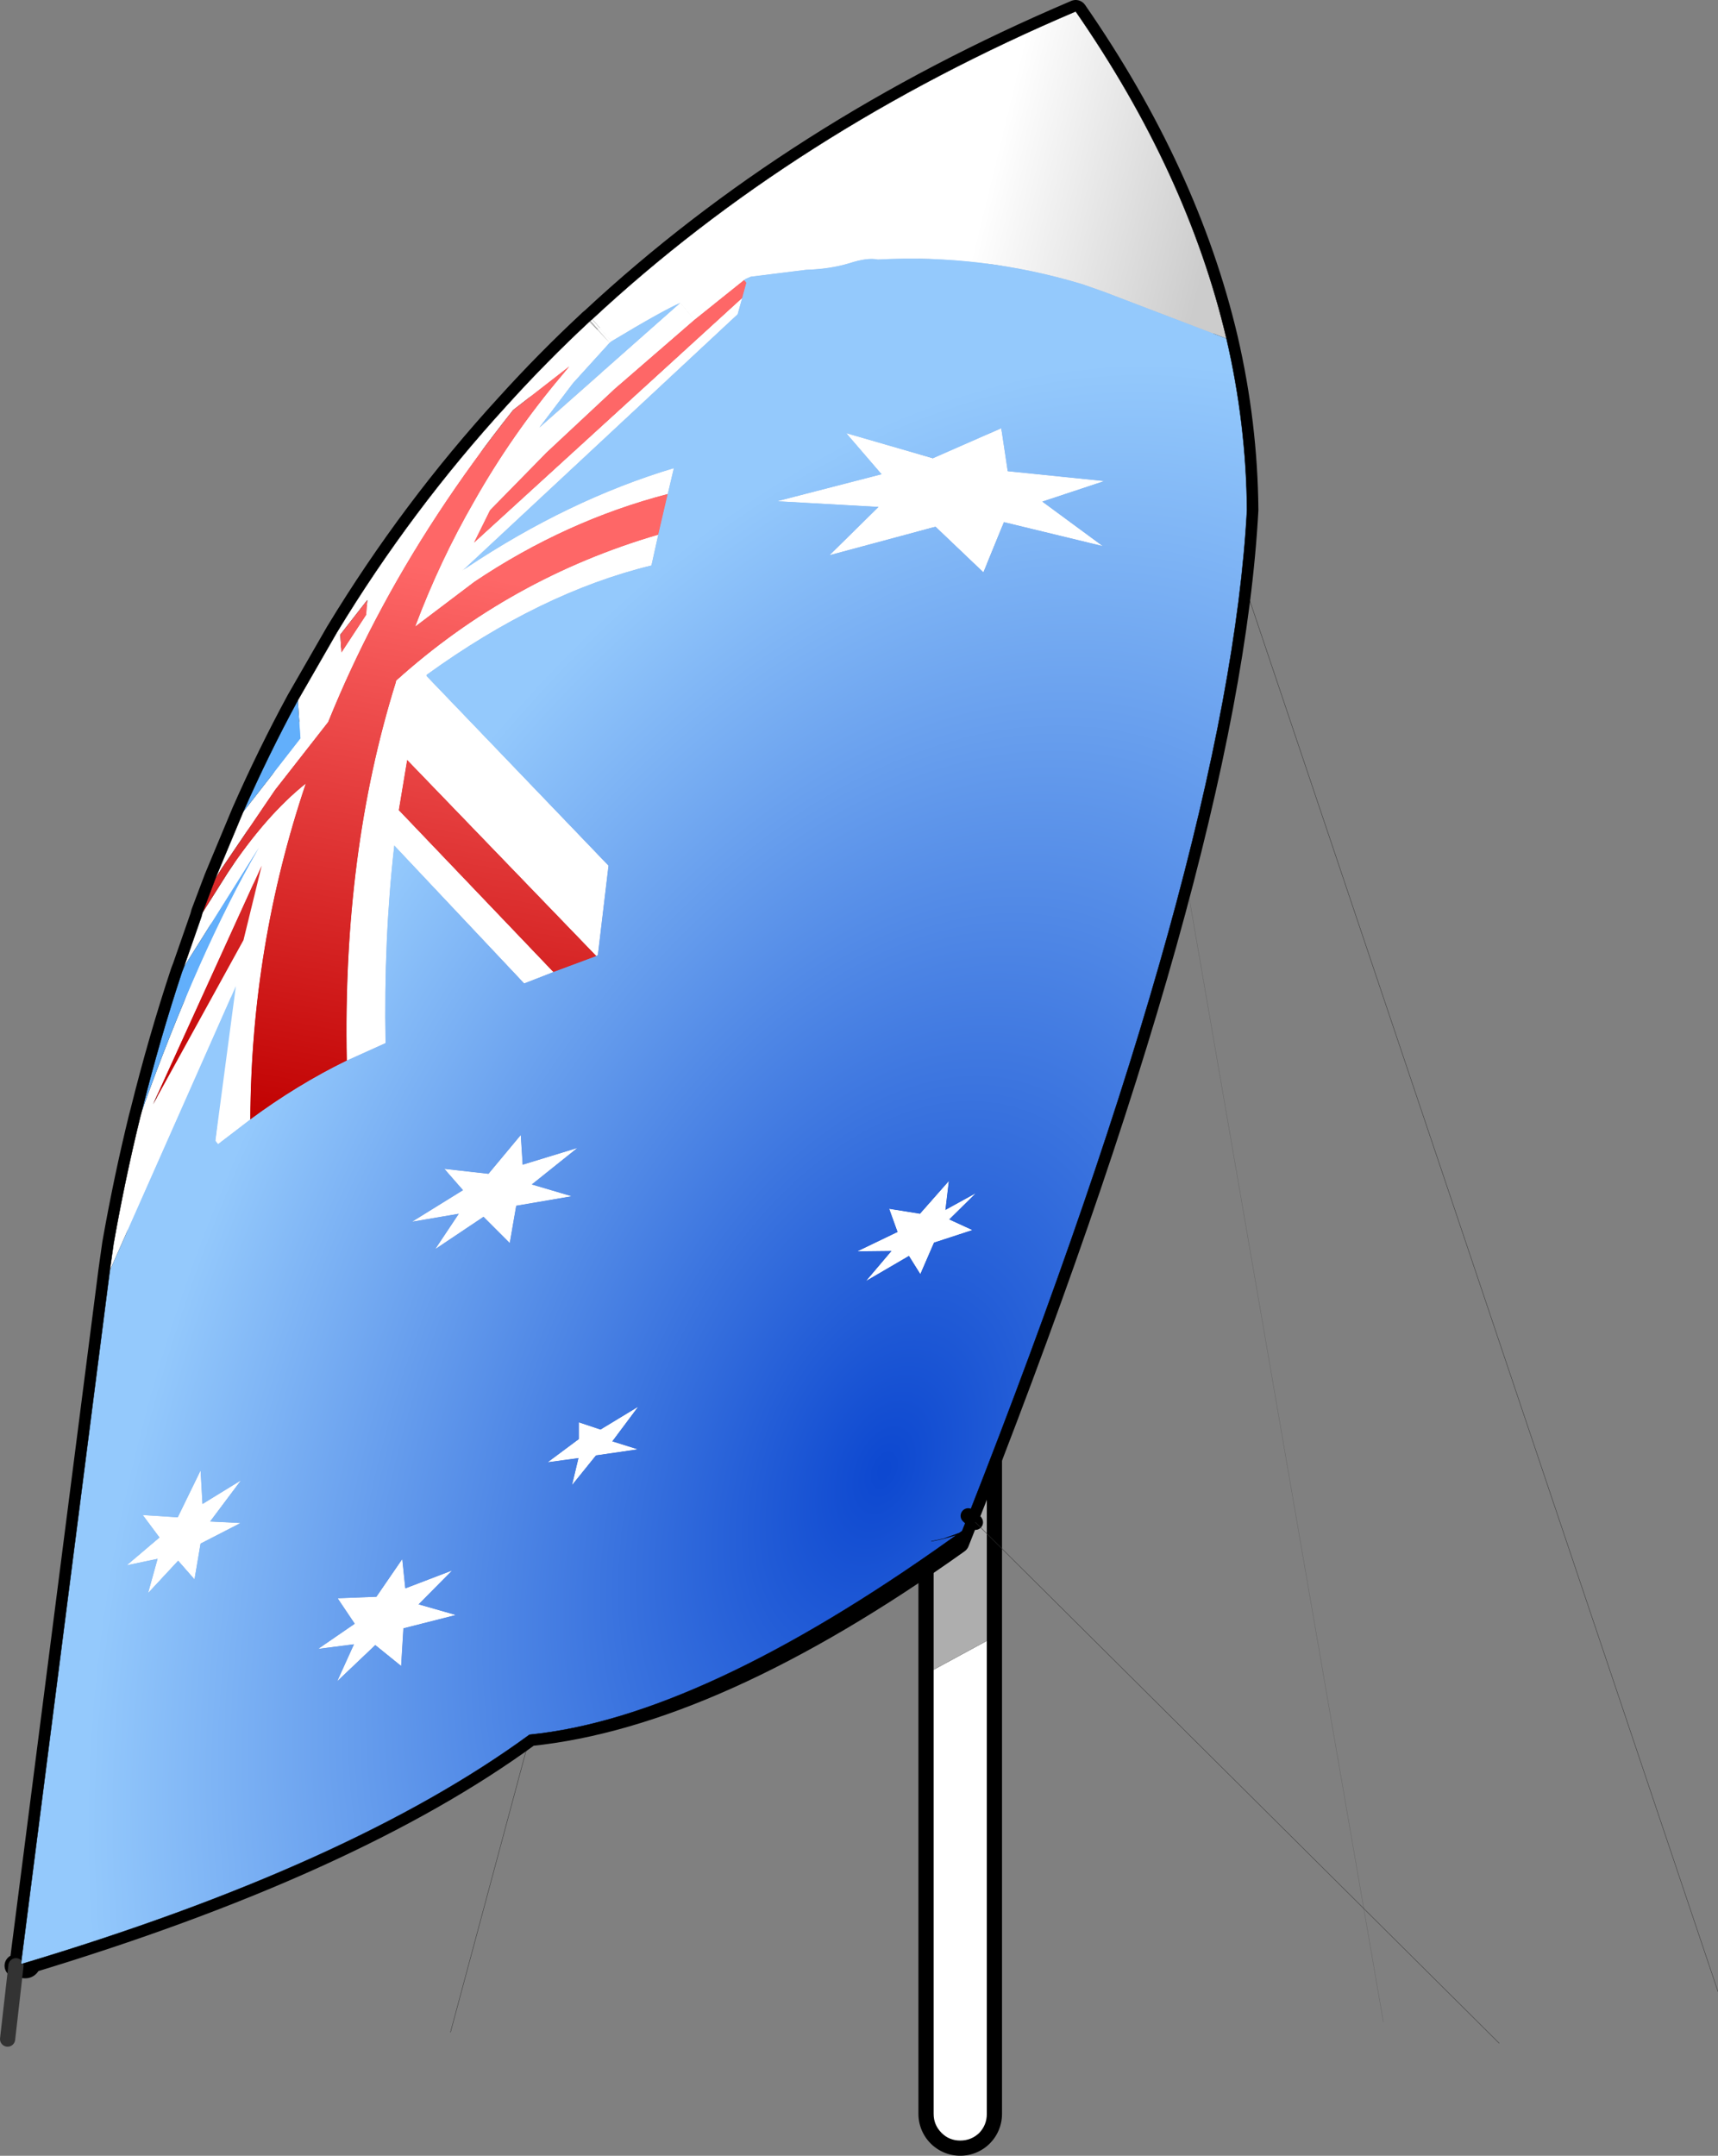<?xml version="1.0" encoding="UTF-8" standalone="no"?>
<svg xmlns:ffdec="https://www.free-decompiler.com/flash" xmlns:xlink="http://www.w3.org/1999/xlink" ffdec:objectType="shape" height="283.65px" width="226.15px" xmlns="http://www.w3.org/2000/svg">
  <rect width="100%" height="100%" fill="#808080" stroke="none"/>
  <g transform="matrix(1.0, 0.0, 0.0, 1.0, 92.35, 135.25)">
    <path d="M49.75 -122.8 L133.8 126.8 M-22.3 92.15 L-33.05 132.15" fill="none" stroke="#333333" stroke-linecap="round" stroke-linejoin="round" stroke-width="0.05"/>
    <path d="M45.7 -124.1 L89.75 130.8" fill="none" stroke="#666666" stroke-linecap="round" stroke-linejoin="round" stroke-width="0.05"/>
    <path d="M34.05 142.9 L34.05 -107.8" fill="none" stroke="#000000" stroke-linecap="round" stroke-linejoin="round" stroke-width="11.0"/>
    <path d="M30.55 84.45 L37.55 80.65 37.55 142.9 Q37.55 144.35 36.55 145.4 35.5 146.4 34.05 146.4 32.6 146.4 31.6 145.4 30.55 144.35 30.55 142.9 L30.55 84.45" fill="#ffffff" fill-rule="evenodd" stroke="none"/>
    <path d="M30.55 84.45 L30.55 -107.8 Q30.55 -109.25 31.6 -110.25 32.6 -111.3 34.05 -111.3 35.5 -111.3 36.55 -110.25 37.55 -109.25 37.55 -107.8 L37.55 80.65 30.55 84.45" fill="#aeaeae" fill-rule="evenodd" stroke="none"/>
    <path d="M5.35 -96.05 L4.75 -93.9 -31.4 -60.25 -31.0 -60.5 Q-17.5 -69.5 -3.65 -73.65 L-4.45 -70.25 Q-17.9 -66.75 -29.9 -58.7 L-37.7 -52.8 Q-34.45 -61.45 -29.95 -69.25 -24.95 -78.1 -18.35 -85.9 L-17.4 -87.05 -24.8 -81.3 Q-35.55 -67.8 -42.95 -53.65 -46.35 -47.15 -49.05 -40.5 L-49.15 -40.25 -56.15 -31.3 -63.15 -21.0 -63.4 -21.1 -60.35 -28.4 -52.8 -38.1 -53.15 -43.1 -48.0 -52.05 Q-38.2 -68.2 -25.6 -81.95 -20.4 -87.7 -14.75 -92.95 L-12.1 -90.15 -16.05 -85.8 -16.95 -84.8 -21.35 -79.0 -22.35 -77.6 Q-25.35 -73.1 -27.85 -68.1 L-29.95 -63.85 5.35 -96.05 M-5.7 -64.9 L-6.6 -60.85 Q-21.2 -57.3 -36.2 -46.45 L-36.2 -46.3 -12.25 -21.35 -13.65 -9.6 -13.85 -9.45 -38.75 -35.25 -39.85 -28.65 -19.5 -7.35 -23.35 -5.85 -40.45 -24.0 Q-41.85 -11.75 -41.6 2.0 L-46.7 4.3 Q-47.25 -23.05 -40.25 -45.45 L-40.2 -45.7 Q-25.2 -59.2 -5.7 -64.9 M-59.4 12.05 L-59.6 12.2 -63.65 15.3 -64.0 14.85 -61.5 -8.35 -77.9 31.95 -77.4 28.4 Q-75.9 19.9 -73.9 11.75 L-73.7 11.0 Q-66.2 -10.0 -58.25 -23.75 L-68.15 -8.0 -65.85 -14.6 -65.7 -15.15 -62.35 -20.45 Q-57.35 -27.95 -52.1 -32.15 -59.3 -10.8 -59.4 12.05 M-2.8 -95.4 L-0.95 -93.15 -11.35 -84.15 -13.2 -86.2 -2.8 -95.4 M32.1 23.95 L36.1 21.75 32.6 25.2 35.65 26.6 30.6 28.25 28.8 32.4 27.3 30.0 21.65 33.3 25.0 29.35 20.5 29.4 25.8 26.85 24.7 23.8 28.75 24.45 32.55 20.15 32.1 23.95 M44.85 -69.25 L52.8 -63.4 39.8 -66.55 37.1 -59.95 30.8 -65.95 16.85 -62.2 23.3 -68.55 9.95 -69.3 23.7 -72.85 19.05 -78.25 30.45 -74.95 39.45 -78.9 40.3 -73.25 53.0 -71.95 44.85 -69.25 M-31.4 -60.25 L-31.45 -60.3 -31.5 -60.2 -31.4 -60.25 M-44.15 -54.35 L-44.0 -56.3 -47.55 -51.75 -47.4 -49.4 -44.15 -54.35 M-59.7 -16.3 L-58.35 -21.35 -72.2 10.05 -59.7 -16.3 M-36.2 -46.3 L-36.25 -46.25 -36.2 -46.3 M-71.6 69.85 L-75.65 70.7 -71.35 67.05 -73.55 64.1 -68.95 64.4 -65.95 58.25 -65.7 62.65 -60.65 59.55 -64.7 64.95 -60.7 65.15 -65.95 67.85 -66.75 72.55 -68.9 70.1 -72.85 74.35 -71.6 69.85 M-23.8 14.1 L-23.55 18.0 -16.35 15.8 -22.35 20.6 -17.1 22.15 -24.4 23.4 -25.25 28.3 -28.7 24.85 -35.05 29.1 -31.95 24.45 -38.1 25.5 -31.4 21.35 -33.85 18.55 -28.05 19.2 -23.8 14.1 M-47.9 75.05 L-42.8 74.85 -39.4 69.9 -39.0 73.75 -32.85 71.4 -37.25 75.85 -32.35 77.25 -39.25 79.0 -39.55 83.95 -42.95 81.2 -47.95 85.95 -45.75 81.1 -50.45 81.7 -45.65 78.4 -47.9 75.05 M-17.05 60.15 L-16.2 56.6 -20.25 57.15 -16.15 54.1 -16.15 51.9 -13.3 52.85 -8.35 49.85 -11.75 54.4 -8.4 55.45 -13.9 56.25 -17.05 60.15" fill="#ffffff" fill-rule="evenodd" stroke="none"/>
    <path d="M5.6 -98.4 L5.8 -98.55 6.5 -98.85 13.75 -99.75 Q16.9 -99.85 19.4 -100.6 21.85 -101.4 23.2 -101.1 36.9 -101.85 50.15 -97.85 L53.0 -96.85 69.1 -90.7 Q71.7 -79.5 71.8 -68.15 69.3 -21.9 33.75 67.65 1.6 90.55 -22.65 93.0 -46.0 110.1 -89.0 123.05 L-89.1 123.05 -89.3 123.15 -89.35 121.25 -89.3 123.15 -89.6 123.2 -89.35 121.25 -77.9 31.95 -61.5 -8.35 -64.0 14.85 -63.65 15.3 -59.6 12.2 -59.4 12.05 Q-53.25 7.5 -46.7 4.3 L-41.6 2.0 Q-41.85 -11.75 -40.45 -24.0 L-23.35 -5.85 -19.5 -7.35 -13.85 -9.45 -13.65 -9.6 -12.25 -21.35 -36.2 -46.3 -36.2 -46.45 Q-21.2 -57.3 -6.6 -60.85 L-5.7 -64.9 -4.45 -70.25 -3.65 -73.65 Q-17.5 -69.5 -31.0 -60.5 L-31.4 -60.25 4.75 -93.9 5.35 -96.05 5.9 -98.05 5.6 -98.4 M-11.85 -90.35 Q-5.2 -94.35 -2.8 -95.4 L-13.2 -86.2 -21.35 -79.0 -16.95 -84.8 -16.05 -85.8 -12.1 -90.15 -11.85 -90.35 M44.85 -69.25 L53.0 -71.95 40.3 -73.25 39.45 -78.9 30.45 -74.95 19.05 -78.25 23.7 -72.85 9.95 -69.3 23.3 -68.55 16.85 -62.2 30.8 -65.95 37.1 -59.95 39.8 -66.55 52.8 -63.4 44.85 -69.25 M32.1 23.95 L32.55 20.15 28.75 24.45 24.7 23.8 25.8 26.85 20.5 29.4 25.0 29.35 21.65 33.3 27.3 30.0 28.8 32.4 30.6 28.25 35.65 26.6 32.6 25.2 36.1 21.75 32.1 23.95 M-53.15 -43.1 L-52.8 -38.1 -60.35 -28.4 Q-57.0 -36.0 -53.15 -43.1 M-73.7 11.0 Q-71.35 1.55 -68.4 -7.35 L-68.15 -8.0 -58.25 -23.75 Q-66.2 -10.0 -73.7 11.0 M-23.8 14.1 L-28.05 19.2 -33.85 18.55 -31.4 21.35 -38.1 25.5 -31.95 24.45 -35.05 29.1 -28.7 24.85 -25.25 28.3 -24.4 23.4 -17.1 22.15 -22.35 20.6 -16.35 15.8 -23.55 18.0 -23.8 14.1 M-71.6 69.85 L-72.85 74.35 -68.9 70.1 -66.75 72.55 -65.95 67.85 -60.7 65.15 -64.7 64.95 -60.65 59.55 -65.7 62.65 -65.95 58.25 -68.95 64.4 -73.55 64.1 -71.35 67.05 -75.65 70.7 -71.6 69.85 M-47.9 75.05 L-45.65 78.4 -50.45 81.7 -45.75 81.1 -47.95 85.95 -42.95 81.2 -39.55 83.95 -39.25 79.0 -32.35 77.25 -37.25 75.85 -32.85 71.4 -39.0 73.75 -39.4 69.9 -42.8 74.85 -47.9 75.05 M-17.05 60.15 L-13.9 56.25 -8.4 55.45 -11.75 54.4 -8.35 49.85 -13.3 52.85 -16.15 51.9 -16.15 54.1 -20.25 57.15 -16.2 56.6 -17.05 60.15" fill="url(#gradient0)" fill-rule="evenodd" stroke="none"/>
    <path d="M69.1 -90.7 L53.0 -96.85 50.15 -97.85 Q36.9 -101.85 23.2 -101.1 21.85 -101.4 19.4 -100.6 16.9 -99.85 13.75 -99.75 L6.5 -98.85 5.8 -98.55 5.6 -98.4 -0.95 -93.15 -2.8 -95.4 Q-5.2 -94.35 -11.85 -90.35 L-14.4 -93.25 Q12.2 -118.0 49.25 -133.75 63.95 -112.55 69.1 -90.7" fill="url(#gradient1)" fill-rule="evenodd" stroke="none"/>
    <path d="M5.6 -98.4 L5.9 -98.05 5.35 -96.05 -29.95 -63.85 -27.85 -68.1 -20.4 -75.7 -11.35 -84.15 -0.95 -93.15 5.6 -98.4 M-4.45 -70.25 L-5.7 -64.9 Q-25.2 -59.2 -40.2 -45.7 L-40.25 -45.45 Q-47.25 -23.05 -46.7 4.3 -53.25 7.5 -59.4 12.05 -59.3 -10.8 -52.1 -32.15 -57.35 -27.95 -62.35 -20.45 L-65.7 -15.15 -64.55 -18.2 -64.0 -19.65 -63.15 -21.0 -56.15 -31.3 -49.15 -40.25 -49.05 -40.5 Q-46.35 -47.15 -42.95 -53.65 -35.55 -67.8 -24.8 -81.3 L-17.4 -87.05 -18.35 -85.9 Q-24.95 -78.1 -29.95 -69.25 -34.45 -61.45 -37.7 -52.8 L-29.9 -58.7 Q-17.9 -66.75 -4.45 -70.25 M-13.85 -9.45 L-19.5 -7.35 -39.85 -28.65 -38.75 -35.25 -13.85 -9.45 M-44.15 -54.35 L-47.4 -49.4 -47.55 -51.75 -44.0 -56.3 -44.15 -54.35 M-59.7 -16.3 L-72.2 10.05 -58.35 -21.35 -59.7 -16.3" fill="url(#gradient2)" fill-rule="evenodd" stroke="none"/>
    <path d="M-14.4 -93.25 L-11.85 -90.35 -12.1 -90.15 -14.65 -93.05 -14.4 -93.25" fill="url(#gradient3)" fill-rule="evenodd" stroke="none"/>
    <path d="M-14.65 -93.05 L-12.1 -90.15 -14.75 -92.95 -14.65 -93.05" fill="url(#gradient4)" fill-rule="evenodd" stroke="none"/>
    <path d="M-90.25 123.4 L-90.2 123.15" fill="none" stroke="#000000" stroke-linecap="round" stroke-linejoin="round" stroke-width="2.0"/>
    <path d="M-77.9 31.95 L-89.35 121.25 -89.6 123.2 -89.3 123.15 -89.1 123.05 M-89.0 123.05 Q-46.0 110.1 -22.65 93.0 1.6 90.55 33.75 67.65 69.3 -21.9 71.8 -68.15 71.7 -79.5 69.1 -90.7 63.95 -112.55 49.25 -133.75 12.2 -118.0 -14.4 -93.25 L-14.65 -93.05 -14.75 -92.95 Q-20.4 -87.7 -25.6 -81.95 -38.2 -68.2 -48.0 -52.05 L-53.15 -43.1 Q-57.0 -36.0 -60.35 -28.4 L-63.4 -21.1 -64.0 -19.65 -64.55 -18.2 -65.7 -15.15 -65.85 -14.6 -68.15 -8.0 -68.4 -7.35 Q-71.35 1.55 -73.7 11.0 L-73.9 11.75 Q-75.9 19.9 -77.4 28.4 L-77.9 31.95 M-63.15 -21.0 L-64.0 -19.65 M-89.6 123.2 L-90.25 123.4" fill="none" stroke="#000000" stroke-linecap="round" stroke-linejoin="round" stroke-width="3.0"/>
    <path d="M-89.1 123.05 L-89.0 123.05" fill="none" stroke="#000000" stroke-linecap="round" stroke-linejoin="round" stroke-width="4.0"/>
    <path d="M-89.35 121.25 L-89.3 123.15" fill="none" stroke="#000000" stroke-linecap="round" stroke-linejoin="round" stroke-width="1.5"/>
    <path d="M-90.25 123.4 L-91.35 133.05" fill="none" stroke="#333333" stroke-linecap="round" stroke-linejoin="round" stroke-width="2.0"/>
    <path d="M5.35 -96.05 L4.75 -93.9 -31.05 -60.55 -31.4 -60.25 -31.0 -60.5 Q-17.5 -69.5 -3.65 -73.65 L-4.45 -70.25 Q-17.9 -66.75 -29.9 -58.7 L-37.7 -52.8 Q-34.45 -61.45 -29.95 -69.25 -24.95 -78.1 -18.35 -85.9 L-17.4 -87.05 -24.8 -81.3 Q-35.55 -67.8 -42.95 -53.65 -46.35 -47.15 -49.05 -40.5 L-49.15 -40.25 -56.15 -31.3 -63.15 -21.0 -64.0 -19.65 -63.4 -21.1 -60.35 -28.4 -52.8 -38.1 -53.15 -43.1 -48.0 -52.05 Q-38.2 -68.2 -25.6 -81.95 -20.4 -87.7 -14.75 -92.95 L-12.1 -90.15 -16.05 -85.8 -16.95 -84.8 -21.35 -79.0 -2.8 -95.4 -0.95 -93.15 -11.35 -84.15 -20.4 -75.7 -27.85 -68.1 -29.95 -63.85 5.35 -96.05 M-5.7 -64.9 L-6.6 -60.85 Q-21.2 -57.3 -36.2 -46.45 L-36.2 -46.3 -12.25 -21.35 -13.65 -9.6 -13.85 -9.45 -38.75 -35.25 -39.85 -28.65 -19.5 -7.35 -23.35 -5.85 -40.45 -24.0 Q-41.85 -11.75 -41.6 2.0 L-46.7 4.3 Q-47.25 -23.05 -40.25 -45.45 L-40.2 -45.7 Q-25.2 -59.2 -5.7 -64.9 M-59.4 12.05 L-59.6 12.2 -63.65 15.3 -64.0 14.85 -61.3 -5.5 -77.9 31.95 -77.4 28.4 Q-75.9 19.9 -73.9 11.75 L-73.7 11.0 Q-66.2 -10.0 -58.25 -23.75 L-68.15 -8.0 -65.85 -14.6 -65.7 -15.15 -62.35 -20.45 Q-57.35 -27.95 -52.1 -32.15 -59.3 -10.8 -59.4 12.05 M44.85 -69.25 L52.8 -63.4 39.8 -66.55 37.1 -59.95 30.8 -65.95 16.85 -62.2 23.3 -68.55 9.95 -69.3 23.7 -72.85 19.05 -78.25 30.45 -74.95 39.45 -78.9 40.3 -73.25 53.0 -71.95 44.85 -69.25 M32.1 23.95 L36.1 21.75 32.6 25.2 35.65 26.6 30.6 28.25 28.8 32.4 27.3 30.0 21.65 33.3 25.0 29.35 20.5 29.4 25.8 26.85 24.7 23.8 28.75 24.45 32.55 20.15 32.1 23.95 M-31.45 -60.3 L-31.5 -60.2 -31.4 -60.25 -31.45 -60.3 M-44.15 -54.35 L-44.0 -56.3 -47.55 -51.75 -47.4 -49.4 -44.15 -54.35 M-60.3 -11.55 L-57.9 -21.35 -72.2 10.05 -60.3 -11.55 M-36.2 -46.3 L-36.25 -46.25 -36.2 -46.3 M-71.6 69.85 L-75.65 70.7 -71.35 67.05 -73.55 64.1 -68.95 64.4 -65.95 58.25 -65.7 62.65 -60.65 59.55 -64.7 64.95 -60.7 65.15 -65.95 67.85 -66.75 72.55 -68.9 70.1 -72.85 74.35 -71.6 69.85 M-23.8 14.1 L-23.55 18.0 -16.35 15.8 -22.35 20.6 -17.1 22.15 -24.4 23.4 -25.25 28.3 -28.7 24.85 -35.05 29.1 -31.95 24.45 -38.1 25.5 -31.4 21.35 -33.85 18.55 -28.05 19.2 -23.8 14.1 M-47.9 75.05 L-42.8 74.85 -39.4 69.9 -39.0 73.75 -32.85 71.4 -37.25 75.85 -32.35 77.25 -39.25 79.0 -39.55 83.95 -42.95 81.2 -47.95 85.95 -45.75 81.1 -50.45 81.7 -45.65 78.4 -47.9 75.05 M-17.05 60.15 L-16.2 56.6 -20.25 57.15 -16.15 54.1 -16.15 51.9 -13.3 52.85 -8.35 49.85 -11.75 54.4 -8.4 55.45 -13.9 56.25 -17.05 60.15" fill="#ffffff" fill-rule="evenodd" stroke="none"/>
    <path d="M-53.15 -43.1 L-52.8 -38.1 -60.35 -28.4 Q-57.0 -36.0 -53.15 -43.1 M-73.7 11.0 Q-71.35 1.55 -68.4 -7.35 L-68.15 -8.0 -58.25 -23.75 Q-66.2 -10.0 -73.7 11.0" fill="url(#gradient5)" fill-rule="evenodd" stroke="none"/>
    <path d="M69.1 -90.7 L53.0 -96.85 50.15 -97.85 Q36.9 -101.85 23.2 -101.1 21.85 -101.4 19.4 -100.6 16.9 -99.85 13.75 -99.75 L6.5 -98.85 5.8 -98.55 5.6 -98.4 -0.95 -93.15 -2.8 -95.4 Q-5.2 -94.35 -11.85 -90.35 L-14.4 -93.25 Q12.2 -118.0 49.25 -133.75 63.95 -112.55 69.1 -90.7" fill="url(#gradient6)" fill-rule="evenodd" stroke="none"/>
    <path d="M5.6 -98.4 L5.9 -98.05 5.35 -96.05 -29.95 -63.85 -27.85 -68.1 -20.4 -75.7 -11.35 -84.15 -0.95 -93.15 5.6 -98.4 M-4.45 -70.25 L-5.7 -64.9 Q-25.2 -59.2 -40.2 -45.7 L-40.25 -45.45 Q-47.25 -23.05 -46.7 4.3 -53.25 7.5 -59.4 12.05 -59.3 -10.8 -52.1 -32.15 -57.35 -27.95 -62.35 -20.45 L-65.7 -15.15 -64.55 -18.2 -64.0 -19.65 -63.15 -21.0 -56.15 -31.3 -49.15 -40.25 -49.05 -40.5 Q-46.35 -47.15 -42.95 -53.65 -35.55 -67.8 -24.8 -81.3 L-17.4 -87.05 -18.35 -85.9 Q-24.95 -78.1 -29.95 -69.25 -34.45 -61.45 -37.7 -52.8 L-29.9 -58.7 Q-17.9 -66.75 -4.45 -70.25 M-13.85 -9.45 L-19.5 -7.35 -39.85 -28.65 -38.75 -35.25 -13.85 -9.45 M-44.15 -54.35 L-47.4 -49.4 -47.55 -51.75 -44.0 -56.3 -44.15 -54.35 M-60.3 -11.55 L-72.2 10.05 -57.9 -21.35 -60.3 -11.55" fill="url(#gradient7)" fill-rule="evenodd" stroke="none"/>
    <path d="M-14.4 -93.25 L-11.85 -90.35 -12.1 -90.15 -14.65 -93.05 -14.4 -93.25" fill="url(#gradient8)" fill-rule="evenodd" stroke="none"/>
    <path d="M-14.65 -93.05 L-12.1 -90.15 -14.75 -92.95 -14.65 -93.05" fill="url(#gradient9)" fill-rule="evenodd" stroke="none"/>
    <path d="M-31.05 -60.55 L-31.0 -60.5 -31.4 -60.25 -31.05 -60.55" fill="url(#gradient10)" fill-rule="evenodd" stroke="none"/>
    <path d="M5.6 -98.4 L5.8 -98.55 6.5 -98.85 13.75 -99.75 Q16.9 -99.85 19.4 -100.6 21.85 -101.4 23.2 -101.1 36.9 -101.85 50.15 -97.85 L53.0 -96.85 69.1 -90.7 Q71.7 -79.5 71.8 -68.15 69.35 -22.8 35.1 64.2 L34.3 66.2 33.95 66.45 31.9 67.2 33.6 66.7 32.9 67.2 Q-0.1 90.75 -22.65 93.0 -46.15 110.2 -89.6 123.2 L-77.9 31.95 -61.3 -5.5 -64.0 14.85 -63.65 15.3 -59.6 12.2 -59.4 12.05 Q-53.25 7.5 -46.7 4.3 L-41.6 2.0 Q-41.85 -11.75 -40.45 -24.0 L-23.35 -5.85 -19.5 -7.35 -13.85 -9.45 -13.65 -9.6 -12.25 -21.35 -36.2 -46.3 -36.2 -46.45 Q-21.2 -57.3 -6.6 -60.85 L-5.7 -64.9 -4.45 -70.25 -3.65 -73.65 Q-17.5 -69.5 -31.0 -60.5 L-31.05 -60.55 4.75 -93.9 5.35 -96.05 5.9 -98.05 5.6 -98.4 M30.25 67.55 L31.9 67.2 30.25 67.55 M44.85 -69.25 L53.0 -71.95 40.3 -73.25 39.45 -78.9 30.45 -74.95 19.05 -78.25 23.7 -72.85 9.95 -69.3 23.3 -68.55 16.85 -62.2 30.8 -65.95 37.1 -59.95 39.8 -66.55 52.8 -63.4 44.85 -69.25 M-11.85 -90.35 Q-5.2 -94.35 -2.8 -95.4 L-21.35 -79.0 -16.95 -84.8 -16.05 -85.8 -12.1 -90.15 -11.85 -90.35 M32.1 23.95 L32.55 20.15 28.75 24.45 24.7 23.8 25.8 26.85 20.5 29.4 25.0 29.35 21.65 33.3 27.3 30.0 28.8 32.4 30.6 28.25 35.65 26.6 32.6 25.2 36.1 21.75 32.1 23.95 M-23.8 14.1 L-28.05 19.2 -33.85 18.55 -31.4 21.35 -38.1 25.5 -31.95 24.45 -35.05 29.1 -28.7 24.85 -25.25 28.3 -24.4 23.4 -17.1 22.15 -22.35 20.6 -16.35 15.8 -23.55 18.0 -23.8 14.1 M-71.6 69.85 L-72.85 74.35 -68.9 70.1 -66.75 72.55 -65.95 67.85 -60.7 65.15 -64.7 64.95 -60.65 59.55 -65.7 62.65 -65.95 58.25 -68.95 64.4 -73.55 64.1 -71.35 67.05 -75.65 70.7 -71.6 69.85 M-47.9 75.05 L-45.65 78.4 -50.45 81.7 -45.75 81.1 -47.95 85.95 -42.95 81.2 -39.55 83.95 -39.25 79.0 -32.35 77.25 -37.25 75.85 -32.85 71.4 -39.0 73.75 -39.4 69.9 -42.8 74.85 -47.9 75.05 M-17.05 60.15 L-13.9 56.25 -8.4 55.45 -11.75 54.4 -8.35 49.85 -13.3 52.85 -16.15 51.9 -16.15 54.1 -20.25 57.15 -16.2 56.6 -17.05 60.15" fill="url(#gradient11)" fill-rule="evenodd" stroke="none"/>
    <path d="M-77.9 31.95 L-89.6 123.2 Q-46.15 110.2 -22.65 93.0 -0.1 90.75 32.9 67.2 L33.6 66.7 31.9 67.2 30.25 67.55 M31.9 67.2 L33.95 66.45 34.3 66.2 35.1 64.2 Q69.35 -22.8 71.8 -68.15 71.7 -79.5 69.1 -90.7 63.95 -112.55 49.25 -133.75 12.2 -118.0 -14.4 -93.25 L-14.65 -93.05 -14.75 -92.95 Q-20.4 -87.7 -25.6 -81.95 -38.2 -68.2 -48.0 -52.05 L-53.15 -43.1 Q-57.0 -36.0 -60.35 -28.4 L-63.4 -21.1 -64.0 -19.65 -64.55 -18.2 -65.7 -15.15 -65.85 -14.6 -68.15 -8.0 -68.4 -7.35 Q-71.35 1.55 -73.7 11.0 L-73.9 11.75 Q-75.9 19.9 -77.4 28.4 L-77.9 31.95 M35.95 65.0 L36.8 64.35 36.05 65.05 34.25 66.3 33.6 66.7 33.95 66.45 34.25 66.3 34.3 66.2 35.95 65.0" fill="none" stroke="#000000" stroke-linecap="round" stroke-linejoin="round" stroke-width="0.05"/>
    <path d="M35.95 65.0 L36.05 65.05 M35.95 65.0 L35.1 64.2" fill="none" stroke="#000000" stroke-linecap="round" stroke-linejoin="round" stroke-width="2.0"/>
    <path d="M36.05 65.05 L105.0 133.6" fill="none" stroke="#333333" stroke-linecap="round" stroke-linejoin="round" stroke-width="0.05"/>
  </g>
  <defs>
    <radialGradient cx="0" cy="0" gradientTransform="matrix(0.149, 0.06, -0.097, 0.239, 24.05, 58.2)" gradientUnits="userSpaceOnUse" id="gradient0" r="819.2" spreadMethod="pad">
      <stop offset="0.004" stop-color="#0a39ab"/>
      <stop offset="0.722" stop-color="#abd0fd"/>
    </radialGradient>
    <linearGradient gradientTransform="matrix(-0.025, -0.006, 0.009, -0.037, 47.75, -112.45)" gradientUnits="userSpaceOnUse" id="gradient1" spreadMethod="pad" x1="-819.2" x2="819.2">
      <stop offset="0.004" stop-color="#cccccc"/>
      <stop offset="0.722" stop-color="#ffffff"/>
    </linearGradient>
    <linearGradient gradientTransform="matrix(0.01, -0.063, 0.017, 0.003, -39.2, -37.65)" gradientUnits="userSpaceOnUse" id="gradient2" spreadMethod="pad" x1="-819.2" x2="819.2">
      <stop offset="0.004" stop-color="#c10202"/>
      <stop offset="0.722" stop-color="#fe6767"/>
    </linearGradient>
    <linearGradient gradientTransform="matrix(-0.024, -0.009, 0.014, -0.036, 27.1, -108.65)" gradientUnits="userSpaceOnUse" id="gradient3" spreadMethod="pad" x1="-819.2" x2="819.2">
      <stop offset="0.004" stop-color="#cccccc"/>
      <stop offset="0.722" stop-color="#ffffff"/>
    </linearGradient>
    <linearGradient gradientTransform="matrix(0.014, 0.005, -0.015, 0.039, 61.0, -92.15)" gradientUnits="userSpaceOnUse" id="gradient4" spreadMethod="pad" x1="-819.2" x2="819.2">
      <stop offset="0.004" stop-color="#cccccc"/>
      <stop offset="0.722" stop-color="#ffffff"/>
    </linearGradient>
    <radialGradient cx="0" cy="0" gradientTransform="matrix(0.149, 0.06, -0.097, 0.239, 24.05, 58.2)" gradientUnits="userSpaceOnUse" id="gradient5" r="819.2" spreadMethod="pad">
      <stop offset="0.004" stop-color="#092f88"/>
      <stop offset="0.722" stop-color="#62affb"/>
    </radialGradient>
    <linearGradient gradientTransform="matrix(-0.025, -0.006, 0.009, -0.037, 47.75, -112.45)" gradientUnits="userSpaceOnUse" id="gradient6" spreadMethod="pad" x1="-819.2" x2="819.2">
      <stop offset="0.004" stop-color="#cccccc"/>
      <stop offset="0.722" stop-color="#ffffff"/>
    </linearGradient>
    <linearGradient gradientTransform="matrix(0.01, -0.063, 0.017, 0.003, -39.2, -37.65)" gradientUnits="userSpaceOnUse" id="gradient7" spreadMethod="pad" x1="-819.2" x2="819.2">
      <stop offset="0.004" stop-color="#c10202"/>
      <stop offset="0.722" stop-color="#fe6767"/>
    </linearGradient>
    <linearGradient gradientTransform="matrix(-0.024, -0.009, 0.014, -0.036, 27.1, -108.65)" gradientUnits="userSpaceOnUse" id="gradient8" spreadMethod="pad" x1="-819.2" x2="819.2">
      <stop offset="0.004" stop-color="#cccccc"/>
      <stop offset="0.722" stop-color="#ffffff"/>
    </linearGradient>
    <linearGradient gradientTransform="matrix(0.014, 0.005, -0.015, 0.039, 61.0, -92.15)" gradientUnits="userSpaceOnUse" id="gradient9" spreadMethod="pad" x1="-819.2" x2="819.2">
      <stop offset="0.004" stop-color="#cccccc"/>
      <stop offset="0.722" stop-color="#ffffff"/>
    </linearGradient>
    <radialGradient cx="0" cy="0" gradientTransform="matrix(0.149, 0.06, -0.097, 0.239, 24.05, 58.2)" gradientUnits="userSpaceOnUse" id="gradient10" r="819.2" spreadMethod="pad">
      <stop offset="0.004" stop-color="#0a39ab"/>
      <stop offset="0.722" stop-color="#abd0fd"/>
    </radialGradient>
    <radialGradient cx="0" cy="0" gradientTransform="matrix(0.149, 0.06, -0.097, 0.239, 24.05, 58.2)" gradientUnits="userSpaceOnUse" id="gradient11" r="819.2" spreadMethod="pad">
      <stop offset="0.004" stop-color="#0d48d0"/>
      <stop offset="0.722" stop-color="#94c9fc"/>
    </radialGradient>
  </defs>
</svg>
